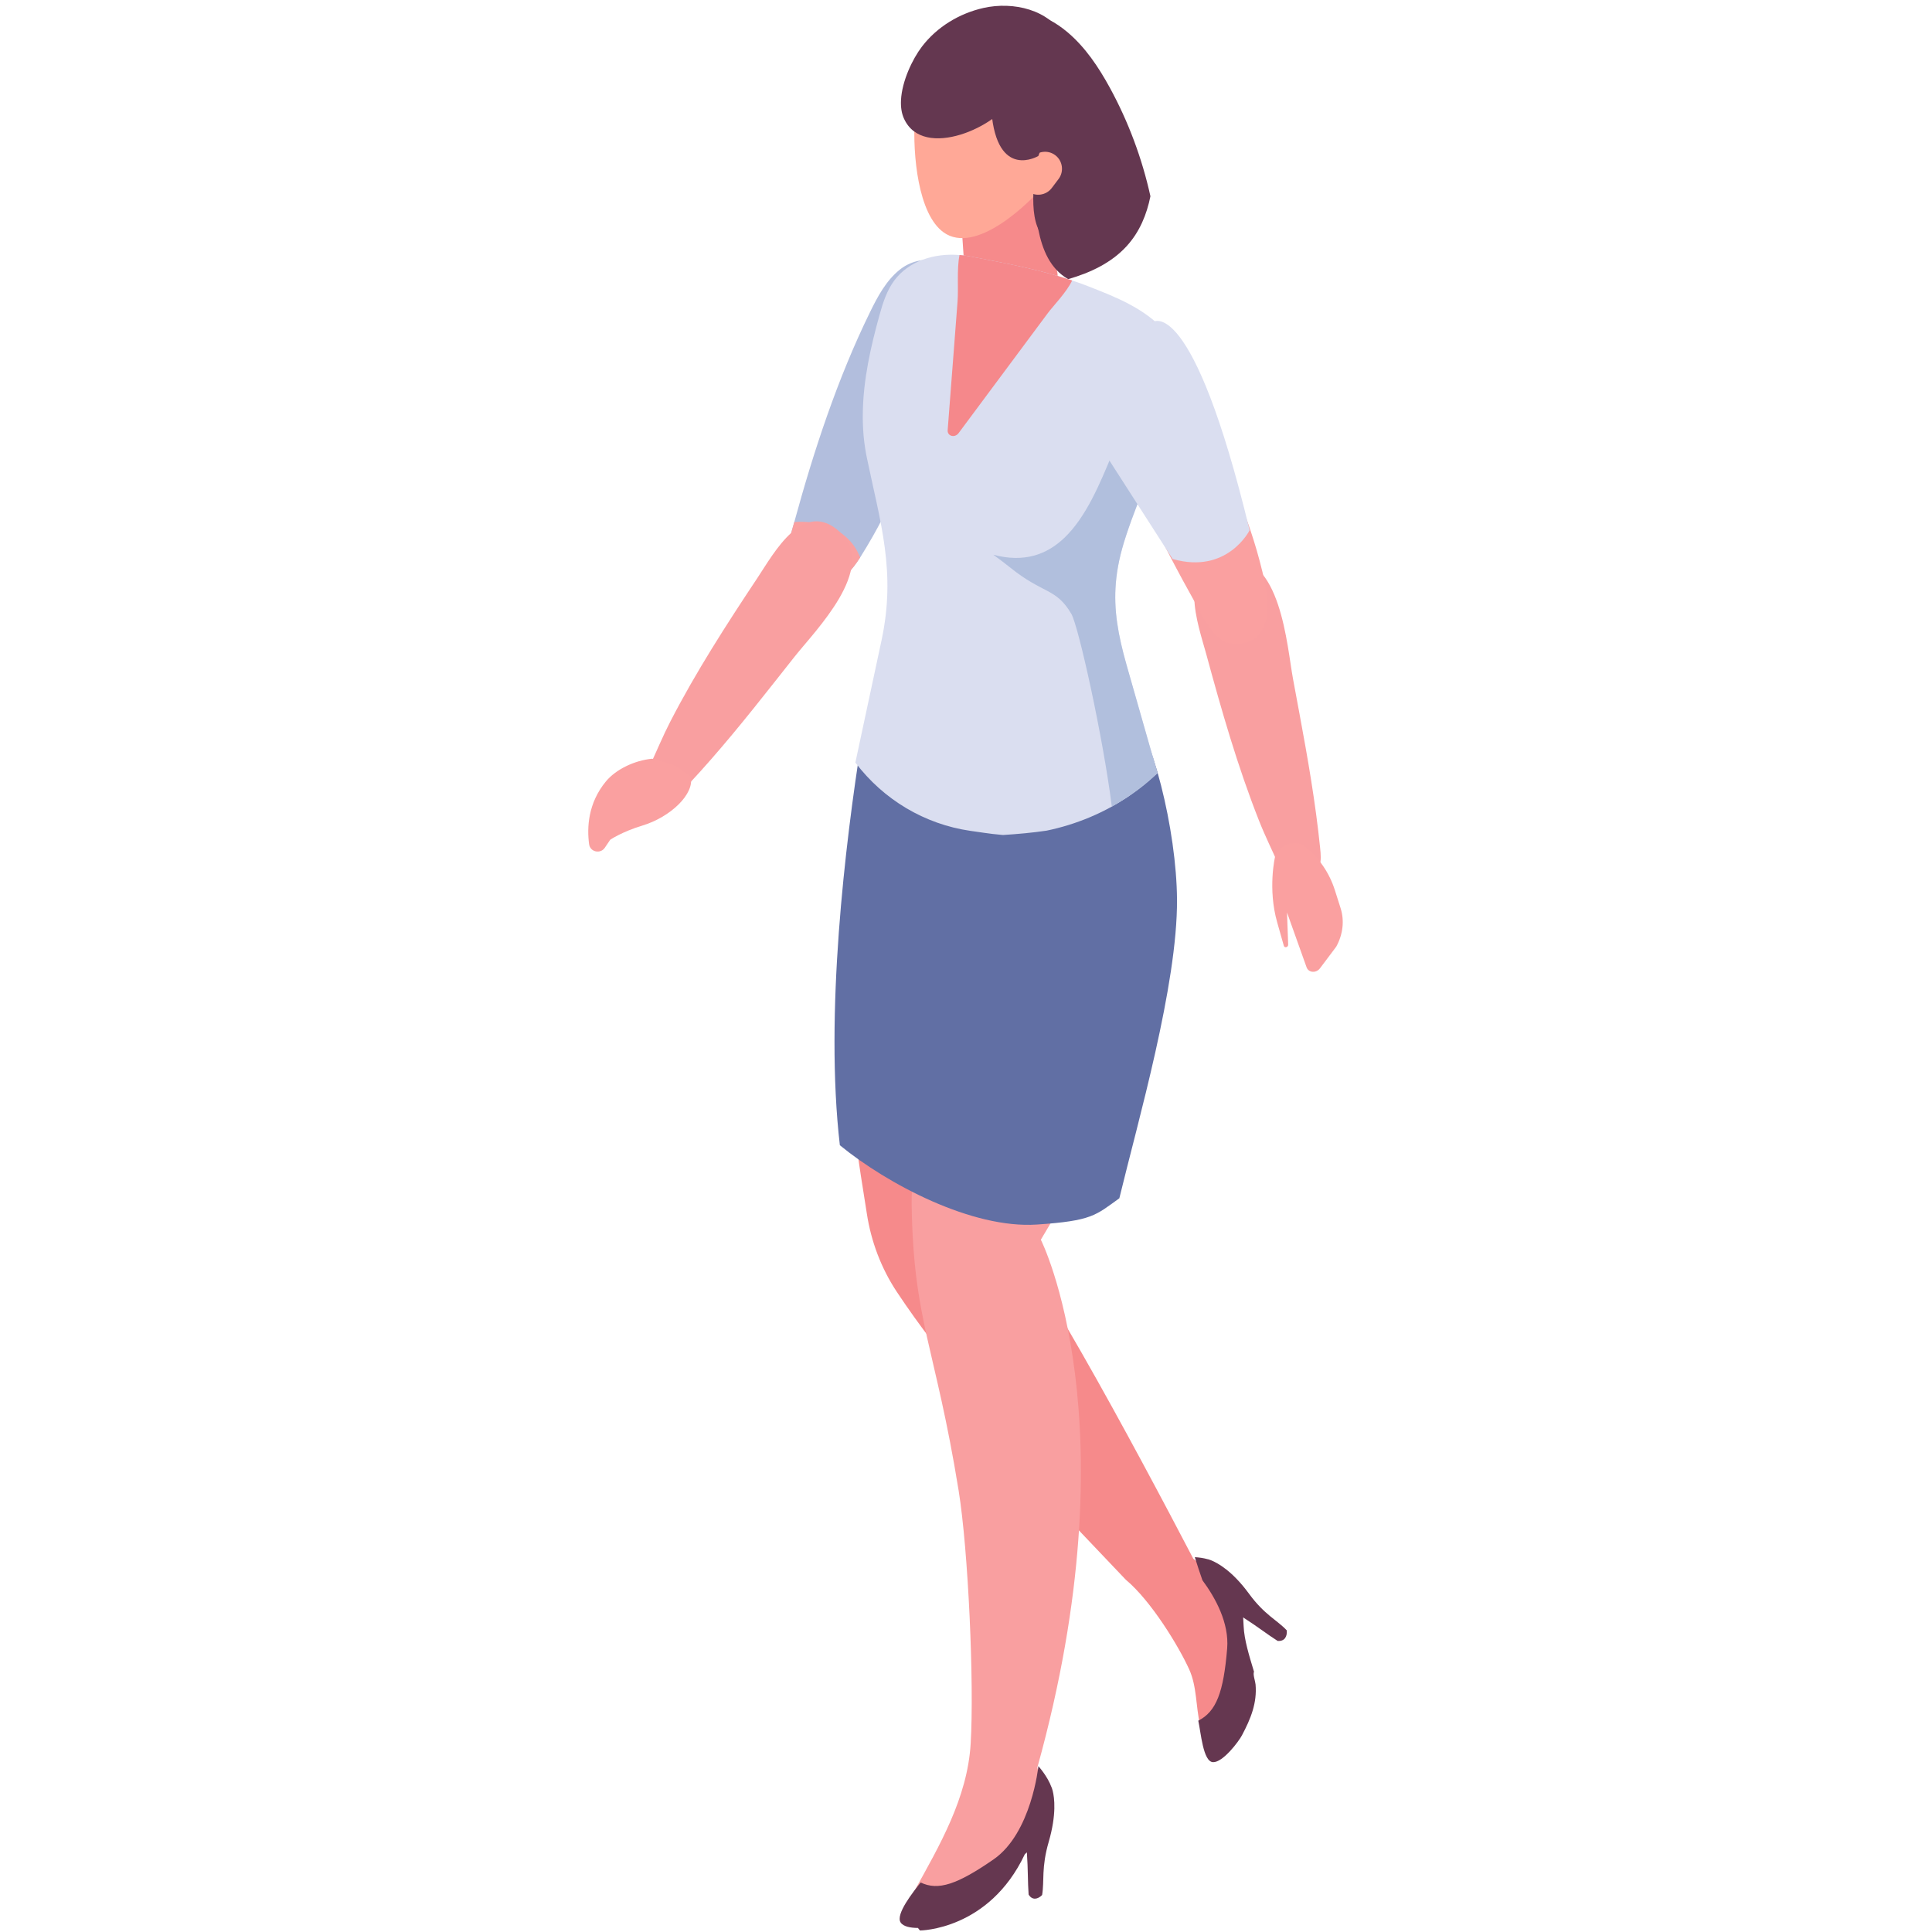<svg xmlns="http://www.w3.org/2000/svg" xmlns:xlink="http://www.w3.org/1999/xlink" width="500" zoomAndPan="magnify" viewBox="0 0 375 375" height="500" preserveAspectRatio="xMidYMid meet" version="1.0"><defs><clipPath id="26979e7297"><path d="M 246 163 L 260.906 163 L 260.906 189 L 246 189 Z M 246 163 " clip-rule="nonzero"/></clipPath></defs><path fill="#f68a8b" d="M 231.621 302.547 C 220.559 281.391 198.496 240 190.523 233.48 C 188.059 200.453 192.379 185.707 191.887 186.031 L 176.93 205.613 L 176.828 203.996 L 167.219 191.918 C 166.973 198.68 166.543 210.387 166.094 220.977 C 166.641 225.809 167.508 230.648 168.242 235.488 C 169.07 240.949 171.039 246.188 174.098 250.789 C 182.816 263.91 193.348 275.543 203.812 287.461 C 204.98 288.785 204.879 290.344 204.16 291.52 L 218.508 306.613 C 223.418 310.703 228.797 319.555 230.812 324.004 C 232.34 327.379 232.082 331.152 232.922 334.738 C 233.055 335.297 233.281 336.398 233.598 337.617 C 236.469 337.453 240.145 330.922 239.578 325.039 C 238.797 316.973 238.336 315.812 238.953 312.145 C 239.566 308.48 238.352 307.895 231.621 302.547 Z M 231.621 302.547 " fill-opacity="1" fill-rule="nonzero"/><path fill="#653750" d="M 242.422 309.328 C 239.207 304.934 236.371 303.383 235.117 302.871 C 235.078 302.855 235.043 302.84 235.004 302.824 C 234.645 302.688 234.426 302.637 234.426 302.637 L 234.43 302.648 C 233.598 302.406 232.707 302.293 231.914 302.246 C 232.371 303.746 232.871 305.234 233.387 306.719 C 235.887 310.098 238.602 314.996 238.191 319.973 C 237.488 328.473 236.082 332.219 232.586 333.984 C 233.086 336.215 233.508 341.953 235.441 342.035 C 237.352 342.117 240.414 338.047 241.062 336.828 C 242.797 333.559 244.016 330.504 243.703 326.945 C 243.648 326.312 243.152 324.977 243.402 324.484 C 242.441 321.289 241.504 318.305 241.387 315.621 C 241.359 315.012 241.328 314.484 241.297 313.945 L 241.301 313.945 C 244.195 315.793 245.883 317.168 247.984 318.5 C 249.367 318.621 249.875 317.613 249.754 316.445 C 247.887 314.453 245.449 313.465 242.422 309.328 Z M 242.422 309.328 " fill-opacity="1" fill-rule="nonzero"/><path fill="#b2bedd" d="M 184.43 72.383 C 175.133 91.039 174.086 96.852 166.957 108.199 C 163.922 113.012 158.363 117.766 153.641 111.973 C 151.492 109.344 153.383 104.227 154.168 101.34 C 157.949 87.496 162.57 73.434 168.898 60.527 C 170.363 57.531 171.996 54.492 174.578 52.395 C 178.695 49.035 185.035 50.074 187.707 54.953 C 190.23 59.566 186.617 67.992 184.43 72.383 Z M 184.43 72.383 " fill-opacity="1" fill-rule="nonzero"/><path fill="#faa0a0" d="M 166.957 108.199 C 163.922 113.012 158.363 117.766 153.641 111.973 C 151.492 109.344 153.383 104.227 154.168 101.344 C 154.168 101.34 163.73 100.125 166.957 108.199 Z M 166.957 108.199 " fill-opacity="1" fill-rule="nonzero"/><path fill="#f99fa0" d="M 222.77 203.199 C 222.77 203.199 190.719 181.391 190.719 181.398 C 187.273 202.922 176.703 216.746 176.953 233.773 C 177.289 256.574 181.512 261.164 186.07 289.312 C 187.953 300.941 189.102 326.812 188.406 338.438 C 187.777 348.988 182.367 358.207 177.402 367.172 C 177.109 367.699 176.809 368.281 176.887 368.902 C 177.023 369.988 178.195 370.582 179.215 370.816 C 182.75 371.629 186.543 370.566 189.102 368.043 C 192.855 364.348 194.68 360.703 199.457 358.199 C 199.57 358.141 199.664 358.055 199.773 357.988 C 202.492 356.789 203.922 353.668 203.164 350.566 L 201.344 343.094 C 219.965 276.07 202.027 240.625 202.027 240.625 C 202.027 240.625 222.383 206.609 222.77 203.199 Z M 222.77 203.199 " fill-opacity="1" fill-rule="nonzero"/><path fill="#f68a8b" d="M 197.629 22.59 L 203.98 48.406 C 203.98 48.406 205.344 52.402 205.281 53.504 C 205.238 54.586 199.793 59.234 195.059 59.785 C 192.789 60.047 191.023 59.91 189.785 59.703 C 188.426 59.469 187.711 59.141 187.711 59.141 L 187.258 52.254 C 187.258 52.254 187.238 52.254 187.207 52.254 L 186.68 44.34 L 186.41 40.211 L 186.188 36.879 C 191.273 33.891 195.27 28.547 197.629 22.59 Z M 197.629 22.59 " fill-opacity="1" fill-rule="nonzero"/><path fill="#643750" d="M 187.797 15.5 C 187.973 9.52 190.391 5.262 193.918 3.422 C 197.574 1.516 202.422 2.203 207.219 6.266 C 210.68 9.195 213.242 13.043 215.418 17.023 C 219.023 23.625 221.676 30.742 223.297 38.094 C 222.578 41.652 221.211 45.008 218.672 47.789 C 215.691 51.051 211.559 52.969 207.332 54.18 C 200.395 50.219 201.184 39.512 200.109 32.457 C 200.055 32.086 199.953 31.754 199.816 31.457 C 200.41 31.086 201.004 30.719 201.543 30.273 C 202.68 29.348 203.094 27.707 202.441 26.266 C 201.855 24.961 200.16 23.738 198.742 24.082 C 197.527 24.375 196.43 24.789 195.355 25.262 C 195.348 25.25 195.34 25.238 195.324 25.227 C 193.395 23.223 190.891 22.184 188.258 21.742 C 187.902 19.484 187.738 17.371 187.797 15.5 Z M 187.797 15.5 " fill-opacity="1" fill-rule="nonzero"/><path fill="#ffa897" d="M 178.625 20.34 C 178.371 15.977 181.004 12.797 184.457 10.266 C 184.855 10.637 185.281 11.07 185.738 11.578 C 188.984 15.176 192.918 18.023 197.18 19.863 C 198.801 20.566 200.516 21.156 201.824 22.434 C 202.777 23.363 203.441 24.598 203.949 25.871 C 205.512 29.816 206.086 31.84 203.641 34.848 C 199.559 39.879 189.27 49.488 183.156 45.105 C 178.18 41.539 177.141 30.039 177.547 22.988 C 178.238 22.391 178.691 21.504 178.625 20.34 Z M 178.625 20.34 " fill-opacity="1" fill-rule="nonzero"/><path fill="#643750" d="M 205.941 27.18 C 205.652 24.133 204.457 21.531 202.418 19.254 C 200.957 17.625 198.801 17.879 197.469 18.941 C 195.086 17.762 192.574 16.871 190.371 16.195 C 186.863 15.121 181.496 13.793 177.777 15.543 C 178.598 12.148 180.156 9.09 182.895 6.691 C 183.664 6.016 184.48 5.406 185.324 4.84 C 185.855 4.828 186.402 4.695 186.93 4.387 C 189.863 2.691 193.348 1.801 196.844 1.652 C 198.418 2.047 199.941 2.676 201.371 3.551 C 201.953 4.043 202.516 4.562 203.039 5.133 C 204.422 6.645 205.598 8.395 206.543 10.297 C 206.797 10.809 207.023 11.324 207.238 11.836 C 207.375 12.383 207.5 12.93 207.617 13.488 C 209.215 21.074 215.07 31.266 213.688 39.004 C 212.961 43.07 208.312 49.789 203.812 47.078 C 199.09 44.23 200.836 35.855 201.016 30.504 C 203.043 31.691 206.184 29.723 205.941 27.18 Z M 205.941 27.18 " fill-opacity="1" fill-rule="nonzero"/><path fill="#643750" d="M 174.883 19.441 C 175.066 15.707 177.141 11.414 178.941 9.055 C 181.852 5.23 186.211 2.594 190.895 1.543 C 196.699 0.238 203.723 1.887 206.523 7.137 C 208.285 10.434 207.902 14.355 209.426 17.695 C 211.266 21.727 209.652 27.629 204.617 30.453 C 198.281 34.012 197.668 25.098 196.449 18.977 C 193.973 24.402 179.215 31.281 175.461 23.02 C 174.98 21.961 174.816 20.734 174.883 19.441 Z M 174.883 19.441 " fill-opacity="1" fill-rule="nonzero"/><path fill="#ffa897" d="M 204.145 36.496 L 205.469 34.742 C 206.559 33.297 206.273 31.215 204.828 30.125 C 203.383 29.031 201.309 29.316 200.215 30.762 L 198.891 32.516 C 197.801 33.961 198.086 36.039 199.531 37.133 C 200.973 38.227 203.051 37.941 204.145 36.496 Z M 204.145 36.496 " fill-opacity="1" fill-rule="nonzero"/><path fill="#643750" d="M 201.543 30.273 C 201.543 30.273 193.52 35.094 192.422 21.543 C 191.324 7.988 200.469 9.453 200.469 9.453 L 204.859 19.344 C 204.859 19.344 205.594 23.738 204.496 24.473 C 203.398 25.203 201.543 30.273 201.543 30.273 Z M 201.543 30.273 " fill-opacity="1" fill-rule="nonzero"/><path fill="#616fa4" d="M 211.656 134.125 C 205.324 133.918 198.934 134.23 192.547 134.418 C 187.949 135.121 183.289 135.875 178.723 135.938 C 175.016 138.621 171.285 141.25 167.277 143.375 C 164 163.898 160.066 196.918 163.016 222.293 C 172.25 229.84 188.68 238.535 201.277 237.684 C 211.977 236.961 212.633 235.906 217.262 232.586 C 220.863 217.695 228.566 191.184 228.457 174.582 C 228.367 161.176 223.629 141.758 218.328 135.77 C 218.309 135.742 216.02 134.844 211.656 134.125 Z M 211.656 134.125 " fill-opacity="1" fill-rule="nonzero"/><path fill="#dadef0" d="M 166.027 148.016 C 171.484 155.227 179.484 159.98 188.336 161.266 C 190.363 161.562 192 161.793 192.652 161.867 C 193.328 161.938 194.004 162.004 194.672 162.074 C 197.527 161.891 200.363 161.641 203.129 161.23 C 206.016 160.637 208.836 159.762 211.551 158.621 C 213 158.012 214.422 157.32 215.805 156.559 C 216.711 156.059 217.59 155.531 218.449 154.969 C 220.645 153.547 222.719 151.91 224.656 150.07 C 222.672 143.102 220.684 136.133 218.691 129.164 C 216.973 123.129 216.16 118.32 216.578 113.254 C 216.805 110.363 217.445 107.383 218.547 104.043 C 221.281 95.68 225.102 88.094 227.441 80.016 C 228.516 76.301 229.5 72.117 228.469 68.406 C 228.051 66.898 227.297 65.469 226.09 64.184 C 221.91 59.75 216.75 57.73 211.234 55.57 C 210.945 55.457 210.656 55.344 210.375 55.242 C 209.617 54.961 208.863 54.695 208.105 54.445 C 202.133 52.438 195.848 51.219 189.434 49.988 C 188.965 49.895 188.477 49.805 187.992 49.723 C 187.414 49.613 186.828 49.539 186.242 49.5 C 181.402 49.098 176.379 50.617 173.523 54.52 C 172.125 56.445 171.359 58.789 170.711 61.148 C 169.027 67.227 167.535 73.723 167.469 80.312 C 167.43 83.148 167.664 86.004 168.258 88.848 C 170.895 101.539 173.949 110.965 171.109 124.27 C 169.438 132.051 167.746 139.965 166.027 148.016 Z M 166.027 148.016 " fill-opacity="1" fill-rule="nonzero"/><path fill="#f5888b" d="M 183.941 83.496 C 183.852 84.668 185.332 85.059 186.07 84.059 C 189.375 79.617 192.68 75.176 195.98 70.73 C 198.453 67.406 200.922 64.082 203.395 60.758 C 204.414 59.387 207.035 56.711 208.105 54.441 C 202.133 52.434 195.855 51.215 189.434 49.984 C 188.965 49.891 188.477 49.801 187.992 49.719 C 187.418 49.609 186.836 49.535 186.242 49.496 C 185.691 52.266 186.062 55.883 185.859 58.551 C 185.578 62.211 185.293 65.867 185.016 69.531 C 184.66 74.188 184.301 78.84 183.941 83.496 Z M 183.941 83.496 " fill-opacity="1" fill-rule="nonzero"/><path fill="#b1bfdd" d="M 192.805 107.676 C 193.906 108.48 195.008 109.297 196.07 110.156 C 202.566 115.383 204.953 114.074 207.945 119.148 C 209.32 121.484 214.086 142.961 215.805 156.559 C 216.707 156.055 217.586 155.531 218.449 154.969 C 220.645 153.547 222.719 151.91 224.656 150.07 C 222.672 143.102 220.68 136.133 218.691 129.164 C 216.973 123.129 216.16 118.32 216.578 113.254 C 216.805 110.363 217.445 107.379 218.547 104.039 C 221.281 95.68 225.102 88.094 227.441 80.016 C 228.516 76.301 229.5 72.117 228.469 68.406 C 222.277 72.52 218.668 81.391 215.91 88.051 C 213.539 93.762 210.848 100.352 206.57 104.414 C 203.184 107.633 198.805 109.273 192.805 107.676 Z M 192.805 107.676 " fill-opacity="1" fill-rule="nonzero"/><path fill="#f99fa0" d="M 248.641 168.801 C 248.531 168.617 248.434 168.426 248.344 168.227 C 247.027 165.242 245.574 162.332 244.375 159.293 C 240.215 148.766 237.098 137.883 234.141 126.996 C 232.574 121.234 228.125 109.402 238.266 108.445 C 248.621 107.469 249.781 125.363 250.977 131.789 C 251.398 134.078 251.824 136.363 252.25 138.652 C 253.863 147.344 255.34 155.801 256.238 164.602 C 256.363 165.82 256.484 167.086 256.074 168.25 C 254.875 171.66 250.395 171.734 248.641 168.801 Z M 248.641 168.801 " fill-opacity="1" fill-rule="nonzero"/><path fill="#f99fa0" d="M 125.895 149.238 C 125.957 149.039 126.031 148.848 126.121 148.656 C 127.453 145.801 128.645 142.895 130.09 140.09 C 135.094 130.379 141.016 121.203 147.043 112.137 C 150.23 107.34 156 96.59 163.129 103.363 C 170.414 110.281 158.156 122.484 154.25 127.434 C 152.859 129.195 151.469 130.957 150.074 132.719 C 144.789 139.414 139.586 145.855 133.766 152.102 C 132.961 152.965 132.121 153.855 131.012 154.297 C 127.773 155.586 124.875 152.375 125.895 149.238 Z M 125.895 149.238 " fill-opacity="1" fill-rule="nonzero"/><path fill="#faa0a0" d="M 232.113 117.227 C 225.336 105.133 218.984 92.309 214.59 79.129 C 213.57 76.07 212.637 72.875 212.988 69.672 C 213.547 64.559 218.617 60.977 223.762 62.516 C 228.625 63.973 231.844 72.227 233.316 76.738 C 239.562 95.895 242.781 100.605 245.559 113.258 C 246.734 118.633 246.137 125.68 238.957 124.906 C 235.691 124.555 233.527 119.754 232.113 117.227 Z M 232.113 117.227 " fill-opacity="1" fill-rule="nonzero"/><path fill="#faa0a0" d="M 118.438 163 C 118.438 163 120.637 161.469 124.742 160.223 C 130.09 158.602 134.91 154.098 134.047 150.703 C 133.035 149.98 132.031 149.246 130.98 148.605 C 129.555 148.066 128.078 147.641 126.586 147.266 C 123.133 147.594 119.527 149.348 117.609 151.672 C 114.117 155.898 113.914 160.648 114.344 163.859 C 114.547 165.371 116.527 165.812 117.387 164.555 Z M 118.438 163 " fill-opacity="1" fill-rule="nonzero"/><path fill="#653750" d="M 204.332 347.617 C 204.32 347.578 204.312 347.539 204.301 347.5 C 204.199 347.129 204.117 346.926 204.117 346.926 L 204.109 346.934 C 203.316 344.742 201.551 342.809 201.551 342.809 C 201.551 342.809 200.234 355.805 192.836 360.918 C 185.824 365.766 182.098 367.035 178.703 365.391 C 177.258 367.203 173.766 371.574 174.816 373.156 C 175.359 373.969 176.762 374.207 178.168 374.215 L 178.562 374.707 C 178.562 374.707 191.949 374.672 198.914 359.91 C 199.047 359.789 199.184 359.664 199.312 359.543 L 199.316 359.551 C 199.559 363.012 199.469 365.219 199.652 367.727 C 200.359 368.898 201.438 368.664 202.273 367.824 C 202.738 365.086 202.094 362.527 203.555 357.5 C 205.102 352.168 204.66 348.938 204.332 347.617 Z M 204.332 347.617 " fill-opacity="1" fill-rule="nonzero"/><g clip-path="url(#26979e7297)"><path fill="#faa0a0" d="M 247.492 166.273 C 247.492 166.273 246.023 172.461 247.91 179.059 C 248.453 180.961 248.871 182.438 249.191 183.578 C 249.324 184.055 250.055 183.867 250.035 183.355 L 249.809 177.117 L 253.605 187.746 C 253.992 188.832 255.465 188.938 256.219 187.934 L 259.363 183.746 C 260.668 181.387 260.977 178.688 260.219 176.309 L 259.105 172.801 C 258.027 169.414 256.023 166.484 253.301 164.324 C 251.688 163.043 249.16 163.621 247.945 165.555 Z M 247.492 166.273 " fill-opacity="1" fill-rule="nonzero"/></g><path fill="#dadef0" d="M 223.762 62.516 C 223.762 62.516 231.406 56.766 242.551 102.922 C 242.551 102.922 238.246 111.543 227.605 108.5 L 211.648 83.645 L 211.648 65.895 L 216.148 61.922 C 218.398 59.934 221.848 60.203 223.762 62.516 Z M 223.762 62.516 " fill-opacity="1" fill-rule="nonzero"/></svg>
